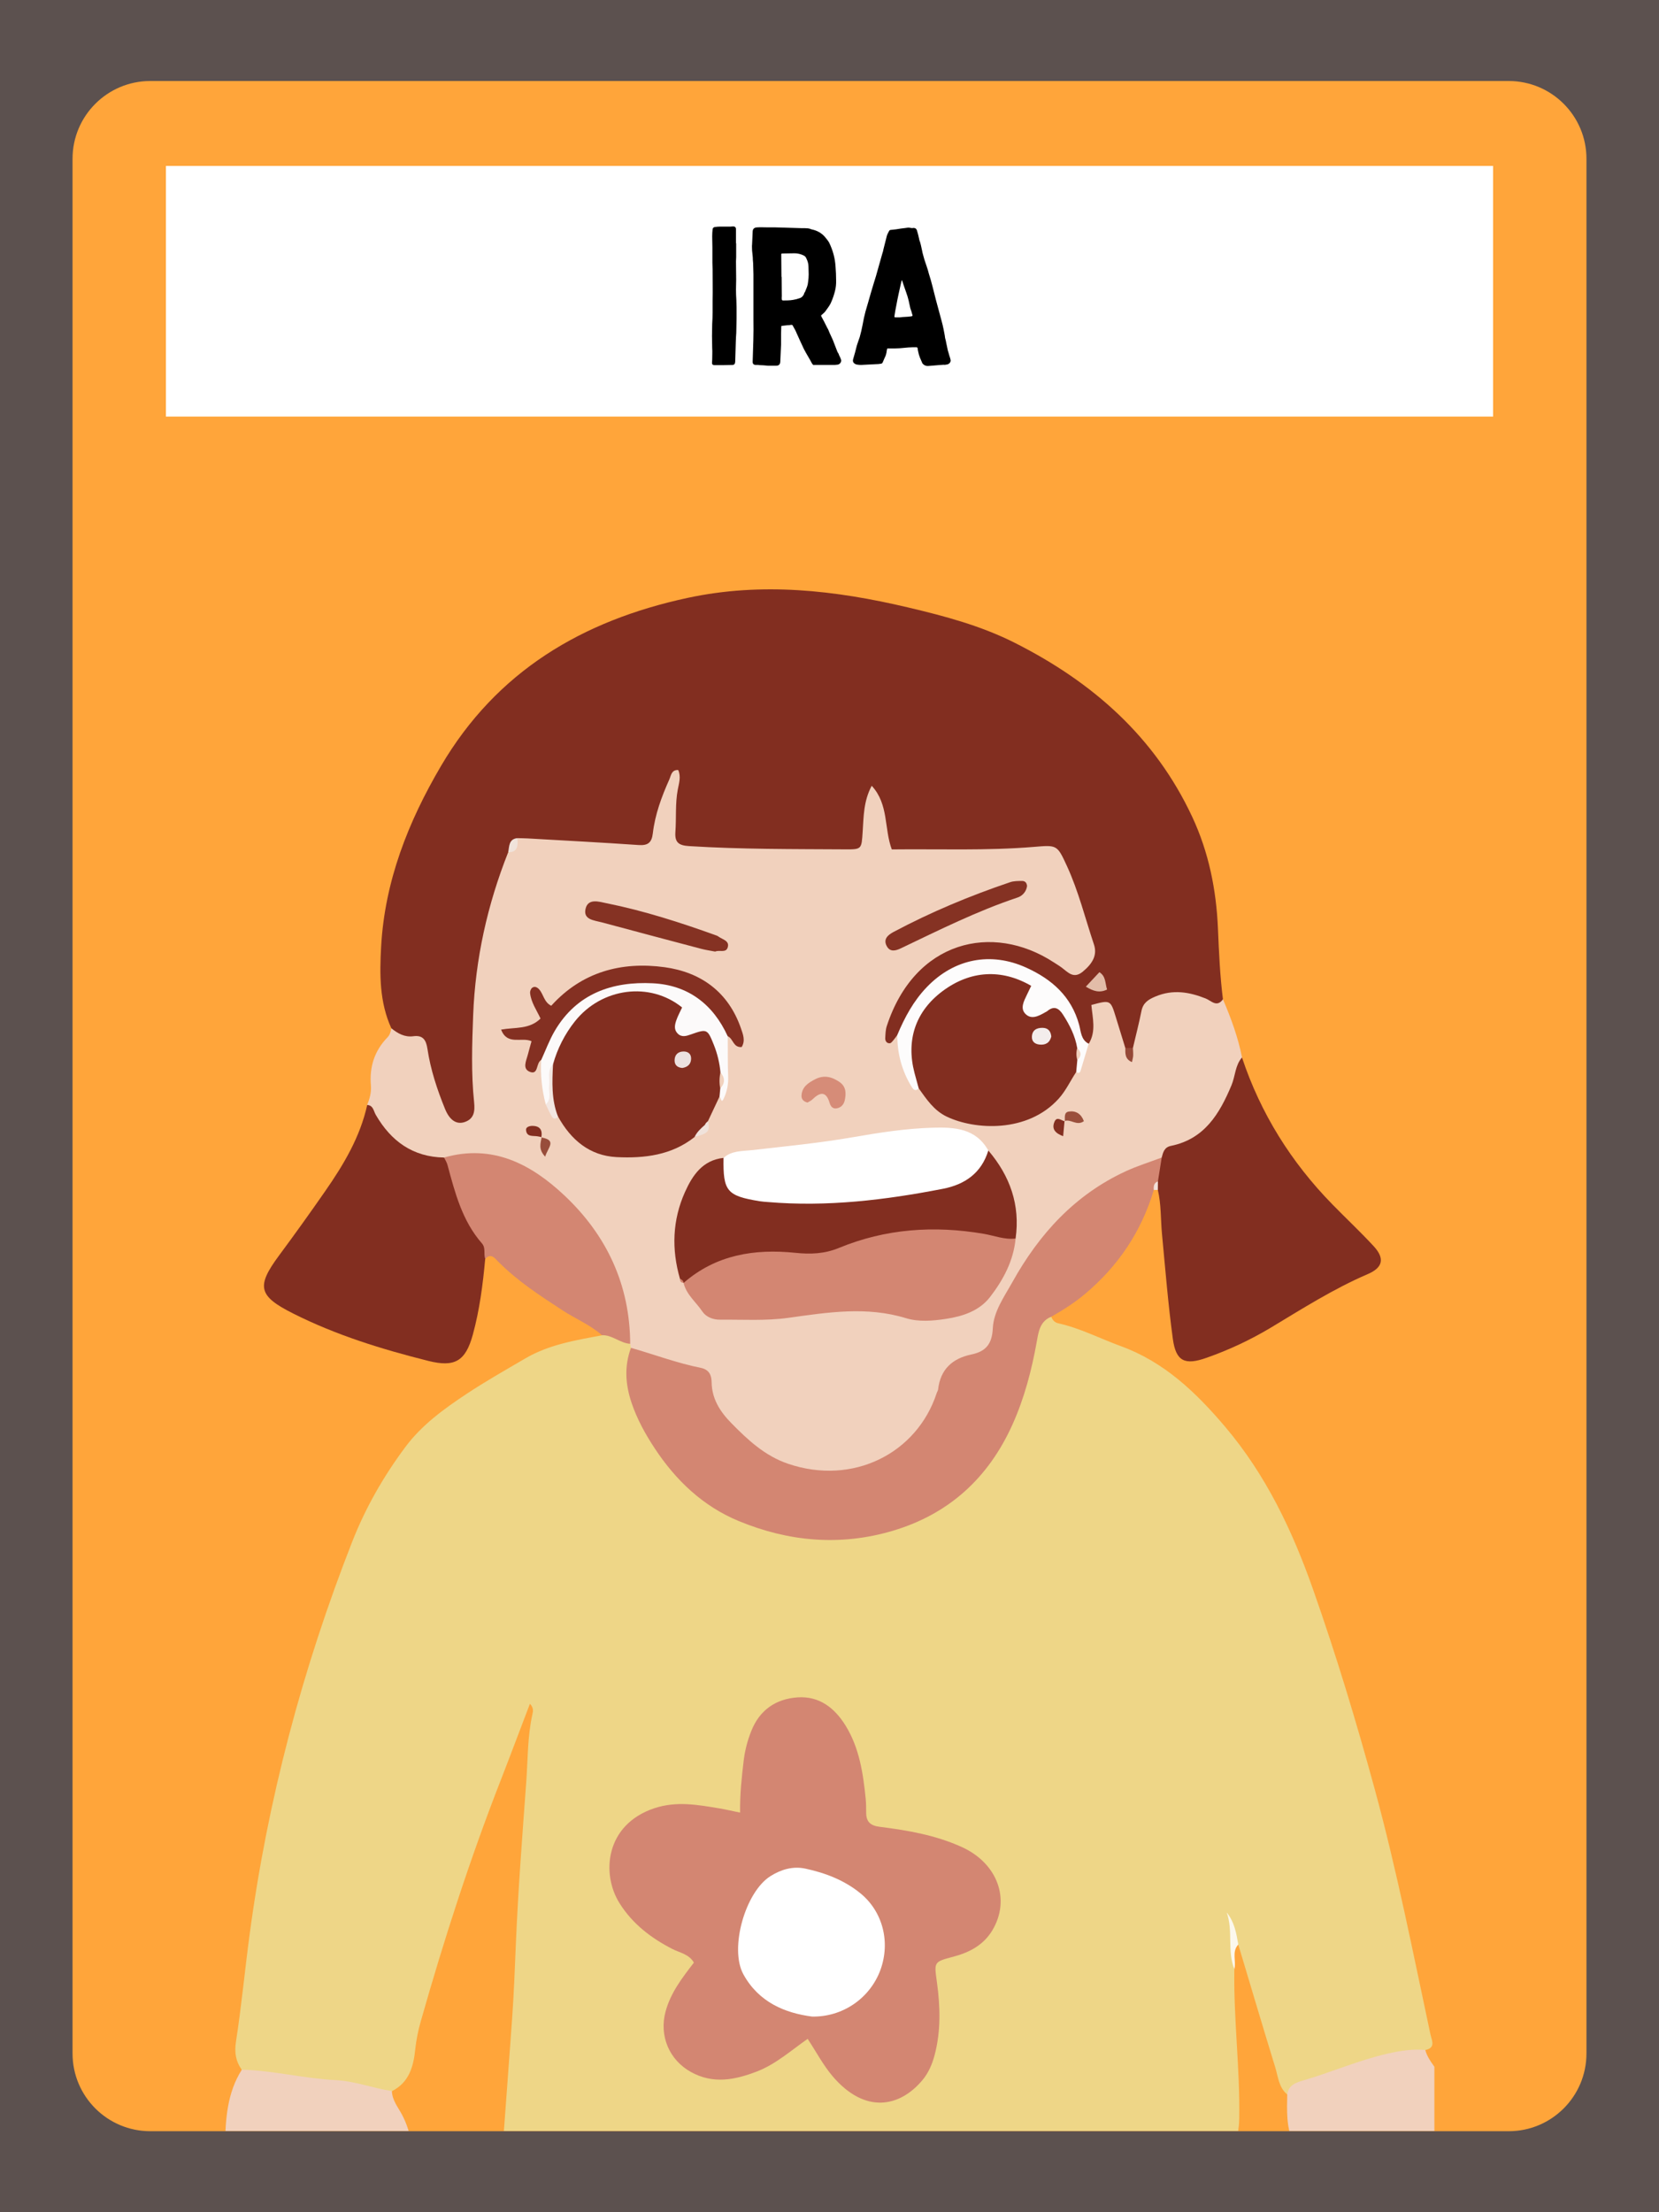 <svg xmlns="http://www.w3.org/2000/svg" xmlns:xlink="http://www.w3.org/1999/xlink" width="3456" zoomAndPan="magnify" viewBox="0 0 2592 3456" height="4608" preserveAspectRatio="xMidYMid meet" version="1.0"><defs><g/><clipPath id="675dd1c20e"><path d="M 113.34 126.559 L 2478.66 126.559 L 2478.66 3330 L 113.34 3330 Z M 113.34 126.559 " clip-rule="nonzero"/></clipPath><clipPath id="dcc240ae35"><path d="M 234.84 126.559 L 2357.16 126.559 C 2424.266 126.559 2478.66 180.957 2478.66 248.059 L 2478.66 3207.941 C 2478.66 3275.043 2424.266 3329.441 2357.16 3329.441 L 234.84 3329.441 C 167.734 3329.441 113.34 3275.043 113.34 3207.941 L 113.34 248.059 C 113.34 180.957 167.734 126.559 234.84 126.559 Z M 234.84 126.559 " clip-rule="nonzero"/></clipPath><clipPath id="5e8e66ca87"><path d="M 259.199 259.199 L 2332.801 259.199 L 2332.801 650.793 L 259.199 650.793 Z M 259.199 259.199 " clip-rule="nonzero"/></clipPath><clipPath id="4f32228f00"><path d="M 367 2057 L 2238 2057 L 2238 3329.098 L 367 3329.098 Z M 367 2057 " clip-rule="nonzero"/></clipPath><clipPath id="3697955a52"><path d="M 351.051 3233 L 645 3233 L 645 3329.098 L 351.051 3329.098 Z M 351.051 3233 " clip-rule="nonzero"/></clipPath><clipPath id="e7b6b25316"><path d="M 2010 3202 L 2241.051 3202 L 2241.051 3329.098 L 2010 3329.098 Z M 2010 3202 " clip-rule="nonzero"/></clipPath></defs><rect x="-259.2" width="3110.4" fill="#ffffff" y="-345.6" height="4147.2" fill-opacity="1"/><rect x="-259.2" width="3110.4" fill="#5c514f" y="-345.6" height="4147.2" fill-opacity="1"/><g clip-path="url(#675dd1c20e)"><g clip-path="url(#dcc240ae35)"><path fill="#ffa53a" d="M 113.34 126.559 L 2478.66 126.559 L 2478.66 3332.68 L 113.34 3332.68 Z M 113.34 126.559 " fill-opacity="1" fill-rule="nonzero"/></g></g><g clip-path="url(#5e8e66ca87)"><path fill="#ffffff" d="M 259.199 259.199 L 2333.422 259.199 L 2333.422 650.793 L 259.199 650.793 Z M 259.199 259.199 " fill-opacity="1" fill-rule="nonzero"/></g><g fill="#000000" fill-opacity="1"><g transform="translate(1100.434, 567.122)"><g><path d="M 49.75 -187.016 C 49.75 -183.422 49.75 -179.82 49.75 -176.219 C 49.75 -172.625 49.75 -169.031 49.75 -165.438 C 49.75 -164.238 49.695 -163.086 49.594 -161.984 C 49.5 -160.891 49.453 -159.844 49.453 -158.844 C 49.453 -154.25 49.5 -149.602 49.594 -144.906 C 49.695 -140.207 49.75 -135.461 49.75 -130.672 C 49.75 -128.078 49.695 -125.477 49.594 -122.875 C 49.5 -120.281 49.453 -117.582 49.453 -114.781 C 49.453 -112.188 49.5 -109.488 49.594 -106.688 C 49.695 -103.895 49.848 -101.098 50.047 -98.297 C 50.047 -96.305 50.094 -94.359 50.188 -92.453 C 50.289 -90.555 50.344 -88.609 50.344 -86.609 C 50.344 -81.211 50.344 -75.766 50.344 -70.266 C 50.344 -64.773 50.242 -59.234 50.047 -53.641 C 50.047 -51.441 49.992 -49.191 49.891 -46.891 C 49.797 -44.598 49.648 -42.352 49.453 -40.156 C 49.453 -38.957 49.398 -37.707 49.297 -36.406 C 49.203 -35.113 49.156 -33.867 49.156 -32.672 C 48.957 -27.672 48.805 -22.625 48.703 -17.531 C 48.598 -12.438 48.445 -7.391 48.25 -2.391 C 48.25 -1.992 48.195 -1.594 48.094 -1.188 C 48 -0.789 47.953 -0.395 47.953 0 C 47.348 2 46.051 3 44.062 3 C 39.664 3.195 35.219 3.297 30.719 3.297 C 26.219 3.297 21.672 3.297 17.078 3.297 C 16.879 3.297 16.629 3.297 16.328 3.297 C 16.035 3.297 15.688 3.297 15.281 3.297 C 13.082 3.098 11.984 2 11.984 0 C 11.984 -1 12.031 -1.895 12.125 -2.688 C 12.227 -3.488 12.281 -4.289 12.281 -5.094 C 12.281 -8.094 12.332 -11.141 12.438 -14.234 C 12.539 -17.328 12.488 -20.375 12.281 -23.375 C 11.883 -35.969 11.883 -48.457 12.281 -60.844 C 12.688 -67.031 12.891 -73.172 12.891 -79.266 C 12.891 -85.359 12.891 -91.406 12.891 -97.406 C 13.086 -105.594 13.133 -113.832 13.031 -122.125 C 12.938 -130.414 12.891 -138.66 12.891 -146.859 C 12.891 -148.453 12.836 -150.098 12.734 -151.797 C 12.641 -153.492 12.594 -155.145 12.594 -156.75 C 12.594 -160.738 12.594 -164.781 12.594 -168.875 C 12.594 -172.977 12.594 -176.926 12.594 -180.719 C 12.594 -183.52 12.539 -186.367 12.438 -189.266 C 12.332 -192.16 12.281 -195.004 12.281 -197.797 C 12.281 -199.598 12.332 -201.395 12.438 -203.188 C 12.539 -204.988 12.691 -206.789 12.891 -208.594 C 13.086 -210.988 14.383 -212.285 16.781 -212.484 C 18.176 -212.691 19.473 -212.844 20.672 -212.938 C 21.879 -213.039 23.18 -213.094 24.578 -213.094 C 26.773 -213.094 28.973 -213.094 31.172 -213.094 C 33.367 -213.094 35.469 -213.094 37.469 -213.094 C 38.469 -213.094 39.566 -213.094 40.766 -213.094 C 41.961 -213.094 43.16 -213.191 44.359 -213.391 C 47.754 -213.586 49.453 -212.086 49.453 -208.891 C 49.453 -205.297 49.453 -201.648 49.453 -197.953 C 49.453 -194.254 49.453 -190.609 49.453 -187.016 C 49.453 -187.016 49.551 -187.016 49.75 -187.016 Z M 49.75 -187.016 "/></g></g></g><g fill="#000000" fill-opacity="1"><g transform="translate(1162.773, 567.122)"><g><path d="M 57.547 -28.766 C 57.348 -24.367 57.145 -19.922 56.938 -15.422 C 56.738 -10.93 56.539 -6.488 56.344 -2.094 C 56.145 2.102 54.047 4.203 50.047 4.203 C 47.848 4.203 45.648 4.203 43.453 4.203 C 41.254 4.203 39.055 4.203 36.859 4.203 C 34.66 3.992 32.461 3.789 30.266 3.594 C 28.066 3.395 25.867 3.297 23.672 3.297 C 22.879 3.098 22.031 3 21.125 3 C 20.227 3 19.281 3 18.281 3 C 14.688 3 12.988 1.203 13.188 -2.391 C 13.582 -13.379 13.93 -24.367 14.234 -35.359 C 14.535 -46.348 14.586 -57.336 14.391 -68.328 C 14.391 -80.117 14.391 -91.859 14.391 -103.547 C 14.391 -115.234 14.391 -126.875 14.391 -138.469 C 14.191 -142.258 14.094 -146.051 14.094 -149.844 C 14.094 -153.645 13.891 -157.441 13.484 -161.234 C 13.484 -163.641 13.332 -166.039 13.031 -168.438 C 12.738 -170.832 12.488 -173.227 12.281 -175.625 C 12.281 -177.227 12.227 -178.879 12.125 -180.578 C 12.031 -182.273 12.082 -183.922 12.281 -185.516 C 12.488 -188.91 12.641 -192.254 12.734 -195.547 C 12.836 -198.848 12.988 -202.195 13.188 -205.594 C 13.383 -209.594 15.68 -211.691 20.078 -211.891 C 23.078 -212.086 26.07 -212.133 29.062 -212.031 C 32.062 -211.938 34.961 -211.891 37.766 -211.891 C 41.555 -211.891 45.25 -211.891 48.844 -211.891 C 52.445 -211.891 56.047 -211.789 59.641 -211.594 C 64.43 -211.395 69.223 -211.242 74.016 -211.141 C 78.816 -211.035 83.719 -210.883 88.719 -210.688 C 89.707 -210.688 90.648 -210.688 91.547 -210.688 C 92.453 -210.688 93.305 -210.688 94.109 -210.688 C 95.898 -210.688 97.695 -210.586 99.5 -210.391 C 101.301 -210.191 103.098 -209.691 104.891 -208.891 C 105.492 -208.691 106.094 -208.539 106.688 -208.438 C 107.289 -208.344 107.895 -208.195 108.5 -208 C 116.289 -205.801 122.582 -201.602 127.375 -195.406 C 127.77 -194.801 128.219 -194.25 128.719 -193.75 C 129.219 -193.258 129.566 -192.812 129.766 -192.406 C 130.367 -191.602 130.922 -190.852 131.422 -190.156 C 131.922 -189.457 132.367 -188.707 132.766 -187.906 C 135.566 -182.113 137.816 -176.117 139.516 -169.922 C 141.211 -163.734 142.258 -157.344 142.656 -150.75 C 143.258 -143.562 143.562 -136.367 143.562 -129.172 C 143.758 -123.379 143.156 -117.734 141.75 -112.234 C 140.352 -106.742 138.555 -101.398 136.359 -96.203 C 135.359 -93.609 134.008 -91.062 132.312 -88.562 C 130.613 -86.062 128.867 -83.613 127.078 -81.219 C 126.273 -80.02 125.32 -78.969 124.219 -78.062 C 123.125 -77.164 122.078 -76.219 121.078 -75.219 C 120.078 -74.625 119.879 -73.828 120.484 -72.828 C 122.078 -69.828 123.672 -66.828 125.266 -63.828 C 126.867 -60.836 128.367 -57.844 129.766 -54.844 C 130.566 -53.645 131.219 -52.395 131.719 -51.094 C 132.219 -49.801 132.77 -48.453 133.375 -47.047 C 134.969 -43.453 136.664 -39.758 138.469 -35.969 C 139.664 -32.77 140.863 -29.672 142.062 -26.672 C 143.258 -23.672 144.457 -20.57 145.656 -17.375 C 146.051 -16.582 146.5 -15.836 147 -15.141 C 147.5 -14.441 147.848 -13.594 148.047 -12.594 C 149.453 -9.988 150.551 -7.488 151.344 -5.094 C 151.75 -3.5 151.453 -1.953 150.453 -0.453 C 149.453 1.047 148.156 1.992 146.562 2.391 C 145.758 2.598 144.957 2.703 144.156 2.703 C 143.352 2.703 142.453 2.801 141.453 3 C 137.055 3 132.711 3 128.422 3 C 124.129 3 119.785 3 115.391 3 C 114.586 3 113.688 3 112.688 3 C 111.688 3 110.688 3 109.688 3 C 108.094 3.395 106.992 2.797 106.391 1.203 C 106.391 1.203 106.191 1 105.797 0.594 C 103.797 -3.195 101.695 -6.941 99.5 -10.641 C 97.301 -14.336 95.203 -18.082 93.203 -21.875 C 91.203 -26.07 89.254 -30.27 87.359 -34.469 C 85.461 -38.664 83.613 -42.758 81.812 -46.75 C 81.02 -48.75 80.125 -50.645 79.125 -52.438 C 78.125 -54.238 77.125 -56.039 76.125 -57.844 C 75.926 -59.039 75.023 -59.641 73.422 -59.641 C 72.629 -59.441 71.68 -59.289 70.578 -59.188 C 69.484 -59.094 68.438 -59.047 67.438 -59.047 C 66.031 -58.836 64.727 -58.68 63.531 -58.578 C 62.332 -58.484 61.035 -58.336 59.641 -58.141 C 58.836 -58.141 58.336 -58.039 58.141 -57.844 C 57.941 -57.645 57.844 -57.047 57.844 -56.047 C 57.645 -52.453 57.547 -48.805 57.547 -45.109 C 57.547 -41.41 57.547 -37.66 57.547 -33.859 C 57.547 -33.066 57.547 -32.27 57.547 -31.469 C 57.547 -30.664 57.547 -29.766 57.547 -28.766 Z M 58.141 -134.562 C 58.336 -134.562 58.438 -134.562 58.438 -134.562 C 58.438 -129.57 58.484 -124.578 58.578 -119.578 C 58.68 -114.586 58.734 -109.594 58.734 -104.594 C 58.734 -103.789 58.68 -102.988 58.578 -102.188 C 58.484 -101.395 58.535 -100.5 58.734 -99.5 C 58.734 -98.301 59.438 -97.703 60.844 -97.703 C 63.438 -97.703 66.031 -97.75 68.625 -97.844 C 71.227 -97.945 73.727 -98.203 76.125 -98.609 C 79.914 -99.203 83.41 -100.098 86.609 -101.297 C 89.41 -102.098 91.609 -104.098 93.203 -107.297 C 93.398 -108.691 94 -109.988 95 -111.188 C 96 -113.582 97 -116.078 98 -118.672 C 99 -121.273 99.598 -123.977 99.797 -126.781 C 100.398 -130.77 100.703 -134.711 100.703 -138.609 C 100.703 -142.504 100.602 -146.352 100.406 -150.156 C 100.406 -154.551 99.305 -158.945 97.109 -163.344 C 96.305 -165.539 94.805 -167.141 92.609 -168.141 C 90.609 -169.129 88.41 -169.926 86.016 -170.531 C 83.617 -171.133 81.223 -171.438 78.828 -171.438 C 75.629 -171.438 72.477 -171.383 69.375 -171.281 C 66.281 -171.176 63.133 -171.125 59.938 -171.125 C 58.938 -171.125 58.336 -171.023 58.141 -170.828 C 57.941 -170.629 57.844 -170.031 57.844 -169.031 C 57.844 -163.438 57.891 -157.742 57.984 -151.953 C 58.086 -146.16 58.141 -140.363 58.141 -134.562 Z M 58.141 -134.562 "/></g></g></g><g fill="#000000" fill-opacity="1"><g transform="translate(1326.413, 567.122)"><g><path d="M 147.75 2.703 C 146.551 2.898 145.301 3 144 3 C 142.707 3 141.363 3.098 139.969 3.297 C 139.363 3.297 138.758 3.344 138.156 3.438 C 137.562 3.539 136.961 3.594 136.359 3.594 C 134.566 3.789 132.77 3.941 130.969 4.047 C 129.164 4.148 127.27 4.301 125.281 4.5 C 123.875 4.695 122.52 4.695 121.219 4.5 C 119.926 4.301 118.68 3.801 117.484 3 C 116.484 2.395 115.582 1.594 114.781 0.594 C 113.383 -2.395 112.086 -5.391 110.891 -8.391 C 109.691 -11.391 108.789 -14.488 108.188 -17.688 C 107.988 -18.688 107.789 -19.633 107.594 -20.531 C 107.395 -21.426 107.297 -22.273 107.297 -23.078 C 106.891 -24.273 106.191 -24.773 105.203 -24.578 C 103.203 -24.578 101.148 -24.578 99.047 -24.578 C 96.953 -24.578 94.805 -24.477 92.609 -24.281 C 90.41 -24.07 88.211 -23.867 86.016 -23.672 C 83.816 -23.473 81.617 -23.273 79.422 -23.078 C 76.828 -22.879 74.18 -22.781 71.484 -22.781 C 68.785 -22.781 66.035 -22.781 63.234 -22.781 C 61.441 -22.781 60.395 -22.781 60.094 -22.781 C 59.789 -22.781 59.441 -21.68 59.047 -19.484 C 58.836 -17.484 58.484 -15.535 57.984 -13.641 C 57.492 -11.742 56.75 -9.895 55.75 -8.094 C 55.344 -7.094 54.891 -6.039 54.391 -4.938 C 53.891 -3.844 53.441 -2.797 53.047 -1.797 C 52.441 0.203 51.145 1.203 49.156 1.203 C 47.957 1.398 46.805 1.547 45.703 1.641 C 44.609 1.742 43.461 1.797 42.266 1.797 C 38.461 1.992 34.613 2.191 30.719 2.391 C 26.82 2.598 22.875 2.801 18.875 3 C 17.676 3 16.523 2.945 15.422 2.844 C 14.328 2.75 13.281 2.598 12.281 2.391 C 11.488 2.391 10.492 1.992 9.297 1.203 C 6.492 -0.398 5.594 -2.898 6.594 -6.297 C 7.594 -9.691 8.594 -13.188 9.594 -16.781 C 10.594 -20.375 11.488 -23.867 12.281 -27.266 C 13.082 -29.461 13.832 -31.711 14.531 -34.016 C 15.227 -36.316 15.977 -38.461 16.781 -40.453 C 18.582 -46.848 20.082 -53.242 21.281 -59.641 C 22.477 -66.629 23.977 -73.523 25.781 -80.328 C 27.176 -85.117 28.57 -89.91 29.969 -94.703 C 31.363 -99.504 32.766 -104.398 34.172 -109.391 C 35.566 -113.984 36.91 -118.477 38.203 -122.875 C 39.504 -127.27 40.859 -131.664 42.266 -136.062 C 43.859 -141.852 45.504 -147.695 47.203 -153.594 C 48.898 -159.488 50.547 -165.332 52.141 -171.125 C 52.547 -172.125 52.895 -173.223 53.188 -174.422 C 53.488 -175.617 53.742 -176.82 53.953 -178.031 C 54.941 -181.625 55.836 -185.164 56.641 -188.656 C 57.441 -192.156 58.344 -195.703 59.344 -199.297 C 59.738 -200.297 60.188 -201.344 60.688 -202.438 C 61.188 -203.539 61.738 -204.594 62.344 -205.594 C 62.938 -207.195 64.035 -208 65.641 -208 C 67.035 -208.195 68.379 -208.344 69.672 -208.438 C 70.973 -208.539 72.328 -208.691 73.734 -208.891 C 76.328 -209.297 78.867 -209.695 81.359 -210.094 C 83.859 -210.488 86.312 -210.785 88.719 -210.984 C 89.707 -211.191 90.75 -211.344 91.844 -211.438 C 92.945 -211.539 94 -211.492 95 -211.297 C 96 -211.086 96.945 -210.93 97.844 -210.828 C 98.75 -210.734 99.602 -210.785 100.406 -210.984 C 103.602 -211.191 105.598 -209.695 106.391 -206.5 C 106.992 -204.5 107.547 -202.547 108.047 -200.641 C 108.547 -198.742 108.992 -196.801 109.391 -194.812 C 109.586 -194.406 109.688 -193.953 109.688 -193.453 C 109.688 -192.953 109.785 -192.504 109.984 -192.109 C 110.984 -189.516 111.781 -186.867 112.375 -184.172 C 112.977 -181.473 113.582 -178.723 114.188 -175.922 C 114.582 -173.523 115.129 -171.176 115.828 -168.875 C 116.535 -166.582 117.188 -164.238 117.781 -161.844 C 118.977 -158.039 120.227 -154.289 121.531 -150.594 C 122.832 -146.906 123.977 -143.062 124.969 -139.062 C 125.969 -136.062 126.914 -132.961 127.812 -129.766 C 128.719 -126.566 129.57 -123.375 130.375 -120.188 C 132.164 -112.988 134.008 -105.742 135.906 -98.453 C 137.812 -91.16 139.766 -83.914 141.766 -76.719 C 142.766 -72.926 143.812 -69.031 144.906 -65.031 C 146.008 -61.039 146.957 -57.047 147.75 -53.047 C 148.156 -50.848 148.602 -48.551 149.094 -46.156 C 149.594 -43.758 149.945 -41.461 150.156 -39.266 C 150.551 -37.859 150.898 -36.555 151.203 -35.359 C 151.504 -34.16 151.754 -32.863 151.953 -31.469 C 152.348 -29.664 152.742 -27.816 153.141 -25.922 C 153.547 -24.023 153.945 -22.078 154.344 -20.078 C 154.75 -18.68 155.195 -17.18 155.688 -15.578 C 156.188 -13.984 156.641 -12.391 157.047 -10.797 C 157.441 -9.797 157.789 -8.742 158.094 -7.641 C 158.395 -6.547 158.645 -5.5 158.844 -4.5 C 159.039 -3.094 158.641 -1.738 157.641 -0.438 C 156.641 0.852 155.441 1.695 154.047 2.094 C 153.047 2.289 151.992 2.488 150.891 2.688 C 149.797 2.895 148.75 2.898 147.75 2.703 Z M 83.016 -129.172 C 83.016 -129.172 82.961 -129.172 82.859 -129.172 C 82.766 -129.172 82.617 -129.172 82.422 -129.172 C 82.223 -128.367 81.973 -127.414 81.672 -126.312 C 81.367 -125.219 81.117 -124.172 80.922 -123.172 C 79.723 -117.785 78.523 -112.344 77.328 -106.844 C 76.129 -101.352 75.031 -95.805 74.031 -90.203 C 73.426 -87.41 72.875 -84.566 72.375 -81.672 C 71.875 -78.773 71.426 -75.926 71.031 -73.125 C 70.832 -71.926 71.332 -71.328 72.531 -71.328 C 73.727 -71.328 74.875 -71.328 75.969 -71.328 C 77.07 -71.328 78.223 -71.328 79.422 -71.328 C 82.211 -71.723 85.055 -71.973 87.953 -72.078 C 90.859 -72.18 93.707 -72.43 96.5 -72.828 C 98.102 -73.023 99.004 -73.273 99.203 -73.578 C 99.398 -73.879 99.301 -74.727 98.906 -76.125 C 98.707 -76.52 98.609 -76.816 98.609 -77.016 C 98.609 -77.223 98.504 -77.426 98.297 -77.625 C 98.098 -79.02 97.75 -80.316 97.25 -81.516 C 96.75 -82.711 96.301 -84.016 95.906 -85.422 C 95.102 -89.41 94.203 -93.504 93.203 -97.703 C 92.203 -101.898 91.004 -105.895 89.609 -109.688 C 88.805 -111.883 88.055 -114.031 87.359 -116.125 C 86.66 -118.227 85.91 -120.379 85.109 -122.578 C 84.711 -123.578 84.363 -124.676 84.062 -125.875 C 83.758 -127.07 83.41 -128.172 83.016 -129.172 Z M 83.016 -129.172 "/></g></g></g><g clip-path="url(#4f32228f00)"><path fill="#eed687" d="M 1928.535 3076.285 C 1927.164 3154.285 1937.562 3231.984 1936.141 3310.105 C 1935.664 3336.105 1927.355 3359.629 1922.172 3384.203 C 1920.5 3392.129 1914.633 3396.383 1907.777 3399.871 C 1899.965 3403.867 1891.672 3404.758 1883.148 3404.473 C 1801.91 3401.734 1720.988 3409.945 1639.879 3412.105 C 1536.723 3414.844 1433.578 3420.207 1330.504 3425.531 C 1288.418 3427.707 1246.355 3429.102 1204.254 3430.32 C 1123.141 3432.676 1041.902 3433.059 960.969 3438.039 C 915.68 3440.773 870.414 3440.773 825.246 3443.293 C 799.25 3444.758 785.566 3426.379 783.461 3405.922 C 782.734 3397.492 782.734 3389.062 783.461 3380.633 C 788.934 3305.043 794.762 3229.492 800.113 3153.902 C 802.93 3113.969 804.422 3073.902 806.105 3033.988 C 809.637 2950.816 816.055 2867.848 822.141 2784.938 C 824.754 2749.355 824.004 2713.285 831.828 2678.09 C 832.816 2673.645 834.184 2668.277 827.945 2661.668 C 812.508 2702.133 797.84 2741.285 782.68 2780.215 C 734.312 2903.918 693.617 3030.184 657.371 3157.898 C 653.277 3172.094 650.43 3186.535 648.82 3201.219 C 646.082 3227.918 639.434 3253.371 612.23 3266.906 C 606.84 3272.992 600.219 3274.895 592.445 3272.57 C 531.844 3254.438 468.164 3256.148 406.672 3243.684 C 396.52 3241.629 385.586 3242.121 377.789 3233.516 C 368.211 3220.051 366.047 3206.395 368.73 3189.152 C 377.281 3134.184 382.414 3078.707 389.816 3023.574 C 417.988 2812.031 472.434 2607.219 550.219 2408.676 C 571.004 2355.625 599.355 2306.047 633.535 2260.312 C 659.109 2226.035 693.414 2201.184 728.496 2177.883 C 758.27 2158.121 789.496 2140.512 820.336 2122.391 C 857.391 2100.633 899.055 2093.738 940.43 2086.09 C 959.383 2075.812 972.75 2087.676 986.609 2097.68 C 988.594 2100.461 989.898 2103.531 990.523 2106.887 C 965.484 2209.902 1074.824 2335.004 1154.035 2367.406 C 1230.496 2398.688 1308.914 2406.527 1389.027 2384.512 C 1475.875 2360.66 1535.613 2304.297 1573.637 2224.23 C 1593.176 2183.082 1602.25 2138.484 1612.441 2094.23 C 1616.137 2078.18 1617.027 2056.887 1642.547 2057.172 C 1644.543 2062.359 1647.801 2066.055 1653.492 2067.328 C 1687.699 2074.895 1718.664 2091.152 1751.27 2103.016 C 1818.836 2127.648 1868.465 2175.09 1914.098 2228.91 C 1977.875 2304.172 2019.113 2391.023 2051.488 2482.969 C 2087.859 2586.242 2119.48 2690.871 2148.254 2796.582 C 2182.559 2922.586 2207.652 3050.461 2234.867 3177.973 C 2237.004 3188 2243.68 3199.004 2226.852 3202.672 C 2175.523 3217.914 2122.707 3227.617 2072.438 3247.062 C 2051.832 3255.027 2031.406 3263.355 2011.164 3272.051 C 1997.879 3261.172 1997.004 3244.57 1992.5 3229.93 C 1972.852 3166.039 1953.902 3101.93 1934.691 3037.887 C 1924.988 3023.613 1922.5 3007.617 1919.641 2991.211 C 1933.637 3018.73 1921.008 3048.094 1928.535 3076.285 Z M 1928.535 3076.285 " fill-opacity="1" fill-rule="nonzero"/></g><path fill="#f1d1bd" d="M 985.805 2105.656 C 985.395 2103.551 984.984 2101.457 984.559 2099.348 C 976.266 2089.77 977.594 2077.633 975.664 2066.383 C 960.465 1977.711 921.262 1903.227 847.043 1849.641 C 801.355 1816.633 751.523 1801.594 695.246 1816.195 C 636.848 1813.855 593.227 1781.508 573.715 1726.184 C 577.574 1716.371 580.418 1706.465 579.5 1695.641 C 577.051 1666.902 584.977 1641.559 605.391 1620.621 C 609.277 1616.613 610.52 1611.578 611.426 1606.363 C 663.418 1607.156 670.152 1612.07 681.316 1658.035 C 686.285 1678.48 692.043 1698.703 699.992 1718.176 C 703.867 1727.648 707.766 1740.906 720.246 1738.801 C 734.203 1736.434 730.082 1722.379 729.988 1712.484 C 729.387 1648.441 726.992 1584.359 736.102 1520.633 C 745.215 1456.906 757.652 1394.426 785.363 1335.898 C 804.793 1333.16 797.801 1306.328 815.902 1302.223 C 864.094 1306.723 912.586 1303.93 960.793 1310.5 C 1003.207 1316.273 1006.754 1312.086 1017.48 1271.609 C 1021.805 1255.285 1026.605 1239.027 1034.16 1223.922 C 1039.633 1212.973 1044.984 1196.676 1059.98 1201.438 C 1072.293 1205.336 1069.559 1221.059 1067.887 1232.418 C 1065.164 1250.152 1063.832 1267.992 1063.895 1285.938 C 1063.895 1302.879 1071.707 1309.555 1088.523 1311.828 C 1162.027 1321.777 1235.848 1316.59 1309.531 1317.918 C 1327.453 1318.246 1336.609 1310.773 1338.375 1292.383 C 1340.07 1274.594 1341.766 1256.434 1348.539 1239.766 C 1355.832 1221.84 1367.34 1220.719 1378.492 1236.387 C 1389.191 1251.438 1392.012 1269.449 1394.242 1287.25 C 1396.977 1308.789 1408.227 1318.723 1430.16 1317.984 C 1493.293 1315.879 1556.629 1322.5 1619.598 1313.512 C 1642.094 1310.293 1658.582 1318.066 1668.996 1338.715 C 1690.984 1382.285 1703.34 1429.293 1717.762 1475.559 C 1723.547 1494.129 1713.656 1508.016 1699.809 1519.523 C 1685.414 1531.512 1670.855 1529.516 1656.023 1520.387 C 1643.461 1512.656 1631.16 1504.457 1617.848 1498 C 1530.578 1455.578 1429.887 1498.59 1400.289 1591.051 C 1397.551 1599.617 1391.34 1609.02 1403.285 1615.996 C 1415.078 1630.734 1410.453 1650.441 1418.461 1666.383 C 1424.438 1678.289 1426.586 1692.699 1440.543 1699.227 C 1467.801 1730.574 1499.148 1749.68 1543.605 1750.664 C 1597.992 1751.883 1636.648 1730.453 1665.586 1686.828 C 1668.504 1682.434 1671.375 1678.027 1675.645 1674.852 C 1691.379 1662.113 1687.383 1641.531 1695.035 1625.59 C 1699.742 1612.414 1699 1598.758 1698.387 1585.223 C 1697.797 1572.195 1701.312 1562.984 1715.488 1559.77 C 1729.98 1556.5 1740.117 1561.262 1746.07 1574.562 C 1754.281 1592.75 1759.301 1611.934 1763.258 1631.379 C 1764.227 1636.18 1764.555 1641.023 1764.242 1645.91 C 1765.023 1641.094 1764.418 1636.332 1764.324 1631.363 C 1763.762 1622.773 1766.336 1614.738 1768.25 1606.598 C 1781.934 1548.836 1811.777 1531.336 1869.23 1547.098 C 1883.379 1551 1896.898 1556.676 1910.801 1561.289 C 1923.348 1590.711 1934.402 1620.637 1940.547 1652.152 C 1931.203 1718.34 1905.969 1773.227 1837.418 1797.355 C 1829.207 1800.254 1823.34 1806.344 1817.426 1812.406 C 1811.953 1817.621 1805.359 1820.848 1798.383 1823.422 C 1670.609 1870.398 1593.137 1963 1556.727 2091.902 C 1552.02 2108.586 1541.359 2116.809 1526.734 2121.133 C 1496.848 2129.961 1480.746 2148.777 1470.496 2178.961 C 1426.082 2309.809 1264.594 2348.742 1163.34 2254.227 C 1136.262 2228.965 1109.047 2203.676 1103.137 2163.91 C 1100.398 2145.684 1084.758 2142.906 1070.297 2138.965 C 1040.945 2130.863 1010.008 2126.758 985.805 2105.656 Z M 985.805 2105.656 " fill-opacity="1" fill-rule="nonzero"/><path fill="#822e20" d="M 793.98 1331.449 C 761.512 1413.309 742.602 1498.176 739.25 1586.18 C 737.539 1631.434 736.008 1676.809 740.754 1722.051 C 742.125 1735.445 741.098 1747.898 725.828 1752.949 C 713.402 1757.055 702.648 1750.391 695.273 1732.328 C 682.957 1702.07 672.695 1671.008 667.824 1638.562 C 665.812 1625.168 661.148 1616.75 645.781 1618.832 C 632.277 1620.664 621.414 1614.535 611.41 1606.363 C 592.773 1565.613 593.074 1522.246 595.457 1479.102 C 601.094 1376.637 637.668 1283.992 689.035 1196.594 C 776.016 1048.559 909.82 969.438 1074.156 934.078 C 1190.598 909.047 1304.684 922.035 1418.707 948.953 C 1476.27 962.527 1533.094 977.688 1586.129 1004.562 C 1707.172 1065.785 1804.32 1151.078 1862.785 1276.262 C 1888.688 1331.805 1900.348 1390.305 1902.918 1450.789 C 1904.492 1487.738 1906.094 1524.504 1910.703 1561.152 C 1901.125 1574.492 1892.355 1563.301 1883.789 1559.895 C 1857.957 1549.617 1832.535 1545.348 1805.398 1556.719 C 1793.852 1561.562 1785.957 1566.625 1783.383 1579.477 C 1779.527 1598.797 1774.559 1617.898 1770.07 1637.086 C 1766.145 1640.984 1762.176 1640.945 1758.168 1637.207 C 1753.258 1621.227 1748.352 1605.262 1743.445 1589.312 C 1735.055 1561.945 1735.055 1561.945 1705.133 1570.004 C 1706.949 1590.258 1712.973 1611.18 1701.027 1630.613 C 1679.133 1628.766 1681.281 1608.812 1676.027 1595.664 C 1649.688 1529.598 1571.148 1491.293 1505.113 1514.504 C 1468.523 1527.367 1445.238 1556.172 1424.711 1587.398 C 1417.871 1597.73 1415.422 1611.332 1402.137 1616.656 C 1400.316 1619.133 1398.633 1621.758 1396.664 1624.059 C 1394.691 1626.355 1392.477 1629.668 1390.203 1629.82 C 1385.348 1630.133 1382.844 1626.191 1383.102 1621.609 C 1383.445 1615.367 1383.566 1608.828 1385.484 1602.984 C 1429.27 1469.031 1550.719 1441.266 1645.871 1503.09 C 1650.289 1505.965 1654.859 1508.645 1659.062 1511.809 C 1668.98 1519.266 1677.449 1529.773 1691.789 1517.898 C 1707.785 1504.637 1714.52 1491.402 1709.141 1475.406 C 1695.457 1434.52 1685.113 1392.414 1667.023 1353.043 C 1651.59 1319.449 1651.426 1320.051 1615.164 1323.062 C 1541.578 1329.164 1467.855 1326.129 1393.324 1326.988 C 1381.133 1294.488 1388.82 1256.68 1361.949 1227.562 C 1349.059 1251.633 1349.402 1275.852 1347.812 1299.43 C 1345.98 1326.688 1346.582 1327.059 1320.121 1326.895 C 1238.965 1326.375 1157.797 1326.895 1076.699 1321.816 C 1060.582 1320.816 1054.012 1316.234 1055.219 1299.73 C 1056.848 1277.727 1054.766 1255.57 1058.938 1233.555 C 1060.801 1223.77 1064.25 1213.262 1059.637 1202.969 C 1048.949 1202.41 1048.473 1211.59 1045.75 1217.652 C 1033.668 1244.625 1023.418 1272.391 1019.969 1301.84 C 1018.246 1316.562 1012.254 1321.145 997.613 1320.133 C 939.828 1316.137 881.977 1313.141 824.152 1309.801 C 818.914 1309.5 813.672 1309.516 808.43 1309.391 C 803.191 1316.465 802.055 1326.238 793.98 1331.449 Z M 793.98 1331.449 " fill-opacity="1" fill-rule="nonzero"/><path fill="#d38672" d="M 985.805 2105.656 C 1022.09 2115.934 1057.461 2129.426 1094.57 2136.828 C 1107.145 2139.332 1111.688 2147.312 1111.852 2159.395 C 1112.195 2185.285 1125 2205.305 1142.488 2223.105 C 1168.402 2249.52 1194.988 2274.383 1231.344 2286.766 C 1332.598 2321.223 1432.582 2270.617 1463.434 2176.445 C 1464.078 2174.445 1465.473 2172.586 1465.691 2170.559 C 1469.238 2139.195 1487.996 2122.227 1517.688 2116 C 1540.129 2111.293 1549.953 2099.949 1551.156 2075.074 C 1552.414 2048.801 1568.945 2025.891 1581.754 2002.945 C 1623.609 1927.68 1679.559 1866.281 1759.164 1829.648 C 1777.227 1821.328 1796.398 1815.402 1815.047 1808.383 C 1823.641 1820.699 1816.184 1832.387 1813.898 1844.305 C 1811.969 1850.598 1806.836 1854.457 1802.676 1859.055 C 1783.191 1924.273 1746.797 1978.27 1694.719 2021.895 C 1678.559 2035.43 1660.84 2046.609 1642.547 2057.008 C 1624.758 2063.988 1622.598 2080.559 1619.871 2095.805 C 1611.883 2140.469 1600.496 2184.082 1581.848 2225.531 C 1544.344 2308.758 1482.77 2365.328 1394.816 2391.438 C 1312.91 2415.754 1232.207 2408.457 1154.16 2376.207 C 1098.195 2353.078 1055.641 2312.477 1022.609 2262.188 C 1008.215 2240.293 995.504 2217.305 986.926 2192.059 C 977.074 2163.062 975.133 2134.613 985.805 2105.656 Z M 985.805 2105.656 " fill-opacity="1" fill-rule="nonzero"/><path fill="#822e20" d="M 1809.148 1845.52 C 1811.109 1833.133 1813.07 1820.75 1815.031 1808.367 C 1817.168 1800.16 1819.137 1792.223 1829.414 1790.141 C 1881.914 1779.453 1905.41 1740.031 1924.113 1695.285 C 1930.078 1681.012 1929.684 1664.398 1940.449 1652.016 C 1969.609 1739.496 2017.227 1815.582 2081.551 1881.375 C 2102.922 1903.27 2125.254 1924.18 2145.996 1946.594 C 2163.785 1965.75 2160.898 1980.215 2136.898 1990.477 C 2083.535 2013.371 2034.688 2044.516 1985.18 2074.293 C 1953.488 2093.234 1920.23 2108.832 1885.406 2121.094 C 1851.195 2133.285 1837.199 2126.906 1832.398 2091.438 C 1825.035 2037.207 1820.656 1982.566 1815.5 1928.051 C 1813.309 1905.008 1814.375 1881.66 1808.984 1858.906 C 1804.73 1854.445 1805.289 1849.941 1809.148 1845.52 Z M 1809.148 1845.52 " fill-opacity="1" fill-rule="nonzero"/><path fill="#822e20" d="M 573.727 1726.184 C 583.305 1726.879 583.551 1735.5 587.094 1741.605 C 610.875 1782.656 644.852 1807.508 693.824 1808.344 C 699.023 1811.789 704.945 1814.938 706.82 1821.246 C 719.301 1863.16 733.215 1904.293 759.68 1940.078 C 765.77 1948.289 762.812 1958.031 758.066 1966.668 C 754.438 2006.582 749.336 2046.336 738.742 2085.047 C 727.348 2126.676 710.367 2136.309 669.426 2126.102 C 596.906 2107.93 525.59 2085.965 458.422 2052.207 C 403.523 2024.676 400.023 2009.91 436.008 1961.344 C 460.473 1928.32 484.434 1894.918 507.887 1861.137 C 536.785 1819.617 562.629 1776.445 573.727 1726.184 Z M 573.727 1726.184 " fill-opacity="1" fill-rule="nonzero"/><g clip-path="url(#3697955a52)"><path fill="#f1d1bd" d="M 377.828 3233.363 C 427.168 3234.609 475.293 3247.188 524.414 3249.637 C 554.75 3251.141 582.758 3262.336 612.273 3266.742 C 612.75 3281.258 622.082 3292.152 628.336 3304.07 C 642.609 3331.289 646.125 3360.176 643.25 3389.992 C 639.98 3423.684 623.41 3439.57 591.719 3438.957 C 582.855 3438.777 581.949 3442.664 579.5 3449.039 C 569.457 3475.191 567.543 3473.672 540.383 3471.113 C 514.766 3468.703 492.055 3457.867 467.629 3452.395 C 452.375 3448.984 438.609 3444.922 421.914 3448.016 C 400.023 3452.121 383.781 3437.477 372.656 3419.879 C 359.574 3399.215 351.008 3376.719 351.531 3351.457 C 352.363 3310.227 354.84 3269.547 377.828 3233.363 Z M 377.828 3233.363 " fill-opacity="1" fill-rule="nonzero"/></g><g clip-path="url(#e7b6b25316)"><path fill="#f1d1bd" d="M 2011.152 3271.941 C 2013.273 3255.93 2027.57 3252.688 2038.668 3249.391 C 2081.918 3236.566 2123.504 3218.422 2167.59 3208.336 C 2187.25 3203.863 2206.723 3200.715 2226.836 3202.535 C 2231.887 3221.133 2247.359 3233.488 2255.105 3250.895 C 2266.461 3276.457 2272.496 3302.047 2271.949 3330.07 C 2271.512 3351.965 2263.984 3370.699 2246.348 3381.398 C 2223.797 3395.082 2202.945 3412.133 2172.719 3412.066 C 2151.332 3412.066 2129.523 3417.648 2107.426 3417.539 C 2088.965 3417.539 2076.379 3408.48 2070.836 3393.004 C 2066.512 3380.895 2063.805 3372.684 2048.617 3372.477 C 2032.715 3372.258 2026.105 3358.793 2020.305 3346.176 C 2009.398 3322.488 2010.727 3297.145 2011.152 3271.941 Z M 2011.152 3271.941 " fill-opacity="1" fill-rule="nonzero"/></g><path fill="#d38672" d="M 758.062 1966.652 C 755.328 1958.84 759.27 1949.672 752.988 1942.5 C 722.133 1907.238 710.887 1863.367 699.09 1819.699 C 698.023 1815.719 695.617 1812.105 693.824 1808.328 C 769.543 1786.816 829.816 1818.578 881.992 1867.73 C 947.984 1929.883 984.176 2007.172 984.613 2099.336 C 968.824 2098.402 956.742 2085.348 940.512 2085.91 C 922.164 2069.707 899.465 2060.457 879.199 2047.266 C 843.789 2024.207 808.418 2001.219 778.453 1971.02 C 772.625 1965.148 767.148 1957.184 758.062 1966.652 Z M 758.062 1966.652 " fill-opacity="1" fill-rule="nonzero"/><path fill="#fcf8ec" d="M 1928.535 3076.285 C 1917.055 3047.711 1926.945 3016.637 1916.617 2987.777 C 1928.727 3002.734 1931.668 3020.289 1934.691 3037.777 C 1924.059 3049.246 1931.859 3063.652 1928.535 3076.285 Z M 1928.535 3076.285 " fill-opacity="1" fill-rule="nonzero"/><path fill="#f2dfd8" d="M 1809.148 1845.52 L 1808.984 1858.906 C 1806.879 1858.906 1804.77 1858.988 1802.664 1859.055 C 1802.156 1853.266 1802.703 1847.984 1809.148 1845.52 Z M 1809.148 1845.52 " fill-opacity="1" fill-rule="nonzero"/><path fill="#d38672" d="M 1156.309 2831.707 C 1155.926 2802 1158.906 2776.07 1161.973 2750.098 C 1163.91 2734.391 1167.824 2719.191 1173.711 2704.5 C 1186.629 2671.48 1212.023 2654.102 1246.012 2651.707 C 1280 2649.312 1304.098 2668.238 1321.09 2695.742 C 1342.656 2730.637 1348.566 2770.336 1352.562 2810.293 C 1353.301 2817.629 1353.18 2825.043 1353.289 2832.422 C 1353.508 2846.57 1360.512 2852.195 1374.703 2853.945 C 1418.488 2859.418 1461.973 2866.988 1502.734 2885.5 C 1558.312 2910.734 1579.359 2967.125 1550.488 3015.5 C 1536.695 3038.543 1514.801 3050.148 1489.527 3056.812 C 1458.141 3065.023 1459.578 3065.117 1463.93 3097.316 C 1469.02 3134.934 1470.168 3172.855 1460.301 3210.211 C 1456.5 3224.676 1450.723 3238.32 1441.145 3249.691 C 1405.57 3292.109 1351.605 3302.742 1301.238 3244.012 C 1286.391 3226.699 1275.555 3205.93 1261.887 3185.168 C 1235.629 3203.465 1212.105 3224.758 1182.523 3236.156 C 1148.223 3249.363 1114.109 3256.191 1079.449 3236.91 C 1045.477 3218.012 1029.781 3180.531 1039.77 3142.832 C 1047.57 3113.492 1065.52 3090.215 1084.129 3066.062 C 1076.523 3052.707 1061.895 3050.641 1050.387 3044.715 C 1016.945 3027.516 988.156 3005.457 967.922 2973.215 C 939.078 2927.25 945.793 2850.594 1021.996 2824.988 C 1056.848 2813.277 1090.285 2819.516 1124.371 2825.195 C 1133.621 2826.754 1142.801 2828.93 1156.309 2831.707 Z M 1156.309 2831.707 " fill-opacity="1" fill-rule="nonzero"/><path fill="#d38672" d="M 1586.762 1934.863 C 1583.543 1969.566 1567.605 1999.18 1547.078 2025.934 C 1530.262 2047.828 1504.578 2056.324 1478.297 2060.348 C 1457.539 2063.523 1435.371 2065.41 1415.602 2059.336 C 1354.027 2040.398 1292.973 2050.25 1231.715 2058.762 C 1196.137 2063.715 1160.414 2061.32 1124.754 2061.637 C 1113.918 2061.73 1103 2057.434 1097.129 2048.594 C 1087.332 2033.855 1072.281 2022.512 1068.012 2004.203 C 1071.5 1987.781 1084.84 1980.68 1097.785 1973.617 C 1140.762 1950.219 1187.301 1941.078 1235.285 1947.098 C 1264.691 1950.793 1291.863 1948.605 1318.75 1937.617 C 1393.652 1906.992 1470.867 1907.879 1548.953 1920.402 C 1562.543 1922.578 1576.156 1924.754 1586.762 1934.863 Z M 1586.762 1934.863 " fill-opacity="1" fill-rule="nonzero"/><path fill="#822e20" d="M 1124.277 1712.883 C 1118.254 1725.652 1112.23 1738.453 1106.199 1751.277 L 1105.586 1755.043 C 1104.992 1757.539 1104.039 1759.887 1102.727 1762.09 C 1100.605 1765.301 1098.055 1768.117 1095.066 1770.539 C 1092.078 1772.961 1088.793 1774.875 1085.211 1776.281 C 1049.293 1804.824 1006.562 1809.805 963.434 1807.672 C 921.234 1805.59 891.91 1780.66 871.895 1744.34 C 850.984 1721.531 858.211 1693.273 856.703 1666.684 C 872.945 1586.742 932.18 1536.875 1006.109 1540.395 C 1023.461 1541.215 1038.414 1548 1054 1554.746 C 1077.043 1564.75 1063.344 1587.711 1071.91 1600.109 C 1080.477 1612.508 1106.789 1593.27 1117.066 1616.875 C 1125.18 1635.523 1132.281 1653.82 1130.98 1674.414 C 1130.91 1682.734 1131.211 1691.07 1130.434 1699.375 C 1129.395 1704.371 1127.902 1709.117 1124.277 1712.883 Z M 1124.277 1712.883 " fill-opacity="1" fill-rule="nonzero"/><path fill="#822e20" d="M 1586.762 1934.863 C 1569.52 1936.984 1553.414 1930.309 1536.969 1927.504 C 1459.289 1914.258 1383.719 1919.457 1310.555 1949.617 C 1288.266 1958.824 1266.441 1959.648 1242.703 1957.199 C 1178.926 1950.629 1118.609 1960.113 1068.066 2004.203 C 1065.59 2002.555 1063.688 2000.402 1062.359 1997.742 C 1049.031 1951.684 1050.539 1906.059 1070.188 1862.27 C 1081.926 1836.121 1097.746 1812.379 1130.488 1808.902 C 1131.254 1809.613 1132.594 1810.27 1132.73 1811.039 C 1141.598 1864.5 1181.102 1868.512 1224.148 1869.195 C 1292.355 1870.191 1360.254 1866.086 1427.848 1856.879 C 1475.051 1850.461 1513.363 1832.77 1544.152 1797.34 C 1577.988 1837.133 1594.176 1882.344 1586.762 1934.863 Z M 1586.762 1934.863 " fill-opacity="1" fill-rule="nonzero"/><path fill="#822e20" d="M 1681.461 1674.66 C 1672.293 1688.523 1665.504 1703.66 1654.094 1716.355 C 1605.438 1770.383 1522.738 1765.332 1479.102 1744.395 C 1459.113 1734.816 1447.633 1717.301 1435.441 1700.332 C 1386.414 1641.957 1428.379 1531.938 1529.949 1516.09 C 1549.609 1513.023 1569.902 1512.668 1589.113 1519.605 C 1605.777 1525.629 1620.117 1533.84 1613.824 1556.211 C 1610.926 1566.504 1612.293 1578.012 1626.562 1572.988 C 1661.43 1560.672 1671.035 1584.758 1681.172 1608.566 C 1684.852 1617.16 1688.902 1625.852 1689.52 1635.496 C 1689.52 1642.34 1688.262 1649.016 1687.879 1655.805 C 1685.594 1662.016 1686.754 1669.434 1681.461 1674.66 Z M 1681.461 1674.66 " fill-opacity="1" fill-rule="nonzero"/><path fill="#ffffff" d="M 1544.137 1797.406 C 1533.395 1832.551 1507.633 1850.488 1473.191 1857.18 C 1382.883 1874.777 1291.961 1885.684 1199.668 1877.855 C 1195.469 1877.5 1191.238 1877.297 1187.082 1876.613 C 1135.578 1868.211 1129.613 1861.012 1130.434 1808.945 C 1143.02 1797.312 1160.125 1798.461 1174.738 1796.793 C 1227.566 1790.742 1280.508 1785.668 1332.926 1776.527 C 1374.07 1769.344 1415.285 1762.953 1457.129 1761.746 C 1491.375 1760.789 1524.57 1762.484 1544.137 1797.406 Z M 1544.137 1797.406 " fill-opacity="1" fill-rule="nonzero"/><path fill="#843022" d="M 845.527 1656.023 C 837.316 1660.375 841.422 1679.027 828.695 1674.77 C 815.285 1670.254 822.25 1657.188 824.742 1647.402 C 826.492 1640.438 828.547 1633.555 830.461 1626.617 C 814.957 1619.57 792.629 1633.773 782.926 1608.484 C 804.738 1604.586 827.066 1608.484 844.5 1591.215 C 838.574 1578.23 829.723 1566.094 828.191 1551.367 C 827.918 1548.633 829.379 1544.664 831.445 1543.156 C 835.266 1540.285 839.301 1542.227 842.395 1545.648 C 849.234 1553.324 849.863 1565.586 861.246 1571.238 C 908.988 1518.363 970.891 1501.734 1038.566 1511.027 C 1095.051 1518.84 1137.945 1549.602 1157.605 1606.391 C 1160.945 1616.051 1164.844 1625.797 1158.785 1635.73 C 1145.387 1636.812 1145.594 1622.496 1137.137 1618.941 C 1128.34 1616.328 1124.168 1608.773 1119.102 1602.137 C 1054.945 1517.977 935.766 1521.836 876.613 1609.496 C 866.105 1624.879 862.453 1644.898 845.527 1656.023 Z M 845.527 1656.023 " fill-opacity="1" fill-rule="nonzero"/><path fill="#fdfcfc" d="M 1683.008 1637.289 C 1679.871 1618.297 1671.363 1601.629 1661.113 1585.551 C 1654.367 1574.906 1646.855 1570.5 1635.867 1579.887 C 1635 1580.465 1634.086 1580.965 1633.133 1581.391 C 1622.883 1587.262 1611.129 1593.707 1601.66 1583.441 C 1593.684 1574.82 1599.883 1563.668 1604.398 1554.133 C 1606.613 1549.426 1608.914 1544.758 1611.145 1540.121 C 1564.73 1513.133 1515.91 1516.133 1472.82 1548.234 C 1430.691 1579.625 1415.27 1624.398 1428.805 1676.141 C 1430.926 1684.215 1433.184 1692.273 1435.387 1700.332 C 1429.336 1706.109 1426.258 1701.07 1423.645 1696.719 C 1420.004 1690.719 1416.805 1684.492 1414.043 1678.039 C 1411.281 1671.586 1408.988 1664.969 1407.16 1658.191 C 1405.332 1651.414 1403.988 1644.543 1403.133 1637.578 C 1402.273 1630.609 1401.91 1623.617 1402.039 1616.602 C 1413.465 1589.367 1427.242 1563.738 1447.988 1542.133 C 1490.488 1497.848 1547.625 1486.301 1603.523 1511.727 C 1643.449 1529.883 1673.934 1556.621 1686.043 1601.027 C 1688.863 1611.387 1688.781 1624.387 1700.93 1630.559 C 1696.734 1644.598 1692.531 1658.641 1688.316 1672.691 C 1687.043 1676.973 1684.512 1676.797 1681.473 1674.66 C 1682.031 1668.477 1682.594 1662.285 1683.172 1656.094 C 1683.949 1654.645 1684.539 1653.125 1684.934 1651.527 C 1685.328 1649.934 1685.52 1648.312 1685.504 1646.672 C 1685.492 1645.027 1685.273 1643.41 1684.848 1641.82 C 1684.426 1640.234 1683.812 1638.723 1683.008 1637.289 Z M 1683.008 1637.289 " fill-opacity="1" fill-rule="nonzero"/><path fill="#fcfafa" d="M 845.527 1656.023 C 852.531 1640.793 858.293 1624.836 866.75 1610.457 C 901.176 1551.887 956.809 1532.934 1019.996 1536.109 C 1074.578 1538.848 1114.082 1568.57 1136.988 1618.926 C 1137.152 1639.684 1136.852 1660.473 1137.645 1681.215 C 1137.965 1687.457 1137.492 1693.641 1136.227 1699.758 C 1134.961 1705.879 1132.945 1711.742 1130.172 1717.344 C 1126.781 1723.938 1126.355 1714.605 1124.18 1712.922 C 1124.551 1708.816 1124.934 1704.617 1125.301 1700.457 C 1129.406 1692.137 1128.844 1683.773 1125.629 1675.359 C 1124.277 1660.578 1120.863 1646.293 1115.383 1632.5 C 1105.297 1607.336 1104.734 1607.09 1079.301 1616.078 C 1072.145 1618.613 1064.988 1620.871 1058.773 1614.629 C 1052.562 1608.391 1054.258 1600.863 1056.68 1593.883 C 1059.102 1586.906 1062.688 1580.473 1065.711 1573.891 C 1015.359 1533.168 940.062 1542.938 898.246 1595.555 C 890.352 1605.484 883.523 1616.102 877.766 1627.406 C 872.008 1638.711 867.43 1650.477 864.039 1662.703 C 859.004 1678.547 863.164 1694.859 861.508 1710.844 C 860.891 1716.699 865.285 1726.469 852.684 1725.363 C 849.66 1714.066 847.547 1702.605 846.348 1690.977 C 845.148 1679.348 844.875 1667.695 845.527 1656.023 Z M 845.527 1656.023 " fill-opacity="1" fill-rule="nonzero"/><path fill="#853223" d="M 1117.434 1486.602 C 1109.883 1485.137 1102.574 1484.137 1095.543 1482.277 C 1043.664 1468.594 991.828 1454.793 940.035 1440.883 C 928.363 1437.734 910.809 1436.914 914.898 1419.656 C 918.879 1402.883 936.039 1408.711 947.41 1411.008 C 1006.246 1422.848 1063.387 1441.277 1119.816 1461.641 C 1120.805 1462.016 1121.715 1462.523 1122.551 1463.172 C 1128.859 1467.824 1140.543 1469.645 1136.809 1480.551 C 1133.855 1489.078 1123.77 1483.605 1117.434 1486.602 Z M 1117.434 1486.602 " fill-opacity="1" fill-rule="nonzero"/><path fill="#853223" d="M 1604.645 1384.324 C 1604.5 1385.355 1604.285 1386.371 1603.996 1387.371 C 1603.711 1388.371 1603.352 1389.348 1602.926 1390.297 C 1602.5 1391.246 1602.012 1392.16 1601.453 1393.039 C 1600.898 1393.918 1600.281 1394.754 1599.609 1395.547 C 1598.934 1396.34 1598.207 1397.082 1597.426 1397.77 C 1596.645 1398.457 1595.82 1399.09 1594.953 1399.66 C 1594.082 1400.234 1593.18 1400.738 1592.234 1401.184 C 1591.293 1401.625 1590.328 1402 1589.332 1402.305 C 1526.391 1423.34 1467.32 1452.938 1407.703 1481.387 C 1399.645 1485.246 1390.887 1487.805 1385.594 1478.336 C 1379.379 1467.195 1387.332 1460.547 1396.086 1455.922 C 1454.527 1424.789 1515.484 1399.418 1578.168 1378.207 C 1583.941 1376.254 1590.48 1376.309 1596.777 1376.238 C 1601.348 1376.184 1604.371 1379.016 1604.645 1384.324 Z M 1604.645 1384.324 " fill-opacity="1" fill-rule="nonzero"/><path fill="#d68c78" d="M 1261.625 1722.434 C 1255.168 1720.887 1251.883 1716.961 1252.281 1711.145 C 1253.195 1697.816 1262.883 1691.602 1273.418 1686.129 C 1287.309 1678.848 1299.938 1682.188 1311.855 1690.492 C 1322.09 1697.637 1322.145 1708.285 1319.82 1718.902 C 1318.449 1725.348 1314.234 1730.328 1307.273 1731.477 C 1300.895 1732.547 1297.789 1728.469 1296.16 1722.98 C 1290.469 1703.715 1280.742 1706.355 1269.07 1717.766 C 1266.934 1719.805 1263.844 1721.023 1261.625 1722.434 Z M 1261.625 1722.434 " fill-opacity="1" fill-rule="nonzero"/><path fill="#f3e7e2" d="M 852.684 1725.305 C 862.262 1716.797 856.785 1705.574 858.004 1695.598 C 859.375 1684.5 854.504 1672.336 864.039 1662.648 C 862.672 1690.262 861.371 1717.863 871.812 1744.34 C 868.609 1748.691 864.777 1748.555 862.234 1744.34 C 858.539 1738.293 855.816 1731.684 852.684 1725.305 Z M 852.684 1725.305 " fill-opacity="1" fill-rule="nonzero"/><path fill="#9a4f3c" d="M 1663.727 1751.812 C 1664.016 1745.859 1661.824 1737.648 1670.09 1736.488 C 1681.035 1734.926 1689.246 1740.086 1693.445 1751.539 C 1682.254 1759.625 1672.922 1747.652 1663.219 1751.32 Z M 1663.727 1751.812 " fill-opacity="1" fill-rule="nonzero"/><path fill="#832f21" d="M 1663.219 1751.277 C 1662.551 1758.52 1661.852 1765.758 1661.059 1774.98 C 1649.238 1770.574 1642.465 1764.129 1647.582 1752.293 C 1651.328 1743.629 1658.199 1750.539 1663.727 1751.812 Z M 1663.219 1751.277 " fill-opacity="1" fill-rule="nonzero"/><path fill="#832e20" d="M 846.348 1776.445 C 844.309 1776.047 842.242 1775.637 840.246 1775.254 C 832.926 1773.887 822.594 1776.883 821.855 1765.059 C 821.582 1760.707 827.164 1758.957 831.363 1758.902 C 843.68 1758.766 847.879 1765.43 845.785 1776.949 Z M 846.348 1776.445 " fill-opacity="1" fill-rule="nonzero"/><path fill="#984d3b" d="M 845.785 1776.992 C 870.949 1781.289 855.734 1792.973 851.805 1806.973 C 840.684 1795.398 844.664 1785.75 846.332 1776.484 Z M 845.785 1776.992 " fill-opacity="1" fill-rule="nonzero"/><path fill="#f0e3db" d="M 793.98 1331.449 C 795.883 1322.215 794.625 1310.926 808.309 1309.324 C 810.238 1324.949 805.914 1331.629 793.98 1331.449 Z M 793.98 1331.449 " fill-opacity="1" fill-rule="nonzero"/><path fill="#954837" d="M 1758.168 1637.207 L 1770.07 1637.086 C 1770.223 1641.094 1770.645 1645.105 1770.469 1649.086 C 1770.332 1652.043 1769.414 1654.957 1768.594 1659.211 C 1757.539 1654.738 1758.07 1645.871 1758.168 1637.207 Z M 1758.168 1637.207 " fill-opacity="1" fill-rule="nonzero"/><path fill="#f0e2db" d="M 1085.168 1776.281 C 1088.797 1768.453 1095.047 1762.855 1101.344 1757.285 C 1101.766 1756.195 1102.348 1755.203 1103.098 1754.301 C 1103.844 1753.402 1104.715 1752.648 1105.707 1752.031 L 1106.16 1751.277 C 1109.66 1767.262 1106.926 1770.52 1085.168 1776.281 Z M 1085.168 1776.281 " fill-opacity="1" fill-rule="nonzero"/><path fill="#d38672" d="M 1062.305 1997.758 C 1065.344 1998.906 1067.586 2000.754 1068.012 2004.215 C 1064.07 2003.902 1062.156 2001.738 1062.305 1997.758 Z M 1062.305 1997.758 " fill-opacity="1" fill-rule="nonzero"/><path fill="#e2bca8" d="M 1696.496 1541.391 L 1717.691 1518.773 C 1728.008 1525.301 1726.477 1535.797 1729.664 1545.879 C 1718.02 1551.586 1708.113 1548.508 1696.496 1541.391 Z M 1696.496 1541.391 " fill-opacity="1" fill-rule="nonzero"/><path fill="#ffffff" d="M 1268.617 3150.328 C 1226.691 3144.855 1185.508 3128.121 1161.465 3084.359 C 1139.312 3044.059 1164.312 2955.551 1203.883 2930.863 C 1220.301 2920.574 1238.816 2915.016 1258.285 2919.219 C 1289.469 2925.949 1318.969 2937.199 1344.105 2957.617 C 1379.215 2986.133 1391.547 3033.934 1375.453 3077.844 C 1374.449 3080.535 1373.344 3083.18 1372.137 3085.781 C 1370.926 3088.387 1369.621 3090.938 1368.215 3093.441 C 1366.809 3095.945 1365.312 3098.387 1363.715 3100.773 C 1362.121 3103.16 1360.438 3105.484 1358.664 3107.738 C 1356.891 3109.996 1355.035 3112.18 1353.094 3114.293 C 1351.152 3116.406 1349.133 3118.441 1347.031 3120.398 C 1344.934 3122.355 1342.762 3124.23 1340.52 3126.02 C 1338.273 3127.809 1335.965 3129.508 1333.59 3131.121 C 1331.215 3132.73 1328.781 3134.25 1326.289 3135.672 C 1323.797 3137.098 1321.254 3138.422 1318.66 3139.648 C 1316.066 3140.875 1313.43 3142 1310.746 3143.023 C 1308.066 3144.047 1305.352 3144.965 1302.598 3145.777 C 1299.848 3146.594 1297.066 3147.301 1294.262 3147.898 C 1291.453 3148.496 1288.629 3148.988 1285.785 3149.367 C 1282.938 3149.75 1280.086 3150.02 1277.219 3150.18 C 1274.355 3150.34 1271.488 3150.391 1268.617 3150.328 Z M 1268.617 3150.328 " fill-opacity="1" fill-rule="nonzero"/><path fill="#ece1df" d="M 1066.027 1668.422 C 1058.035 1667.777 1053.793 1663.523 1053.957 1656.23 C 1054.164 1647.5 1059.598 1642.684 1068.121 1642.656 C 1075.344 1642.656 1080.105 1646.758 1079.777 1654.383 C 1079.41 1663.098 1073.719 1667.191 1066.027 1668.422 Z M 1066.027 1668.422 " fill-opacity="1" fill-rule="nonzero"/><path fill="#f1d1bd" d="M 1125.645 1675.32 C 1132.895 1683.773 1133.074 1692.148 1125.316 1700.414 C 1123.695 1692.027 1123.805 1683.66 1125.645 1675.32 Z M 1125.645 1675.32 " fill-opacity="1" fill-rule="nonzero"/><path fill="#f1d1bd" d="M 1105.707 1752.031 L 1101.344 1757.285 Z M 1105.707 1752.031 " fill-opacity="1" fill-rule="nonzero"/><path fill="#f3edec" d="M 1642.547 1619.418 C 1639.918 1629.465 1633.145 1632.91 1623.758 1631.832 C 1616.781 1631.008 1612.004 1627.066 1612.238 1619.719 C 1612.594 1609.195 1619.707 1605.543 1629.094 1605.723 C 1637.906 1605.898 1641.793 1611.398 1642.547 1619.418 Z M 1642.547 1619.418 " fill-opacity="1" fill-rule="nonzero"/><path fill="#f1d1bd" d="M 1683.008 1637.289 C 1689.695 1643.516 1690.082 1649.785 1683.156 1656.094 C 1682.277 1653.023 1681.824 1649.895 1681.797 1646.703 C 1681.773 1643.508 1682.176 1640.371 1683.008 1637.289 Z M 1683.008 1637.289 " fill-opacity="1" fill-rule="nonzero"/></svg>